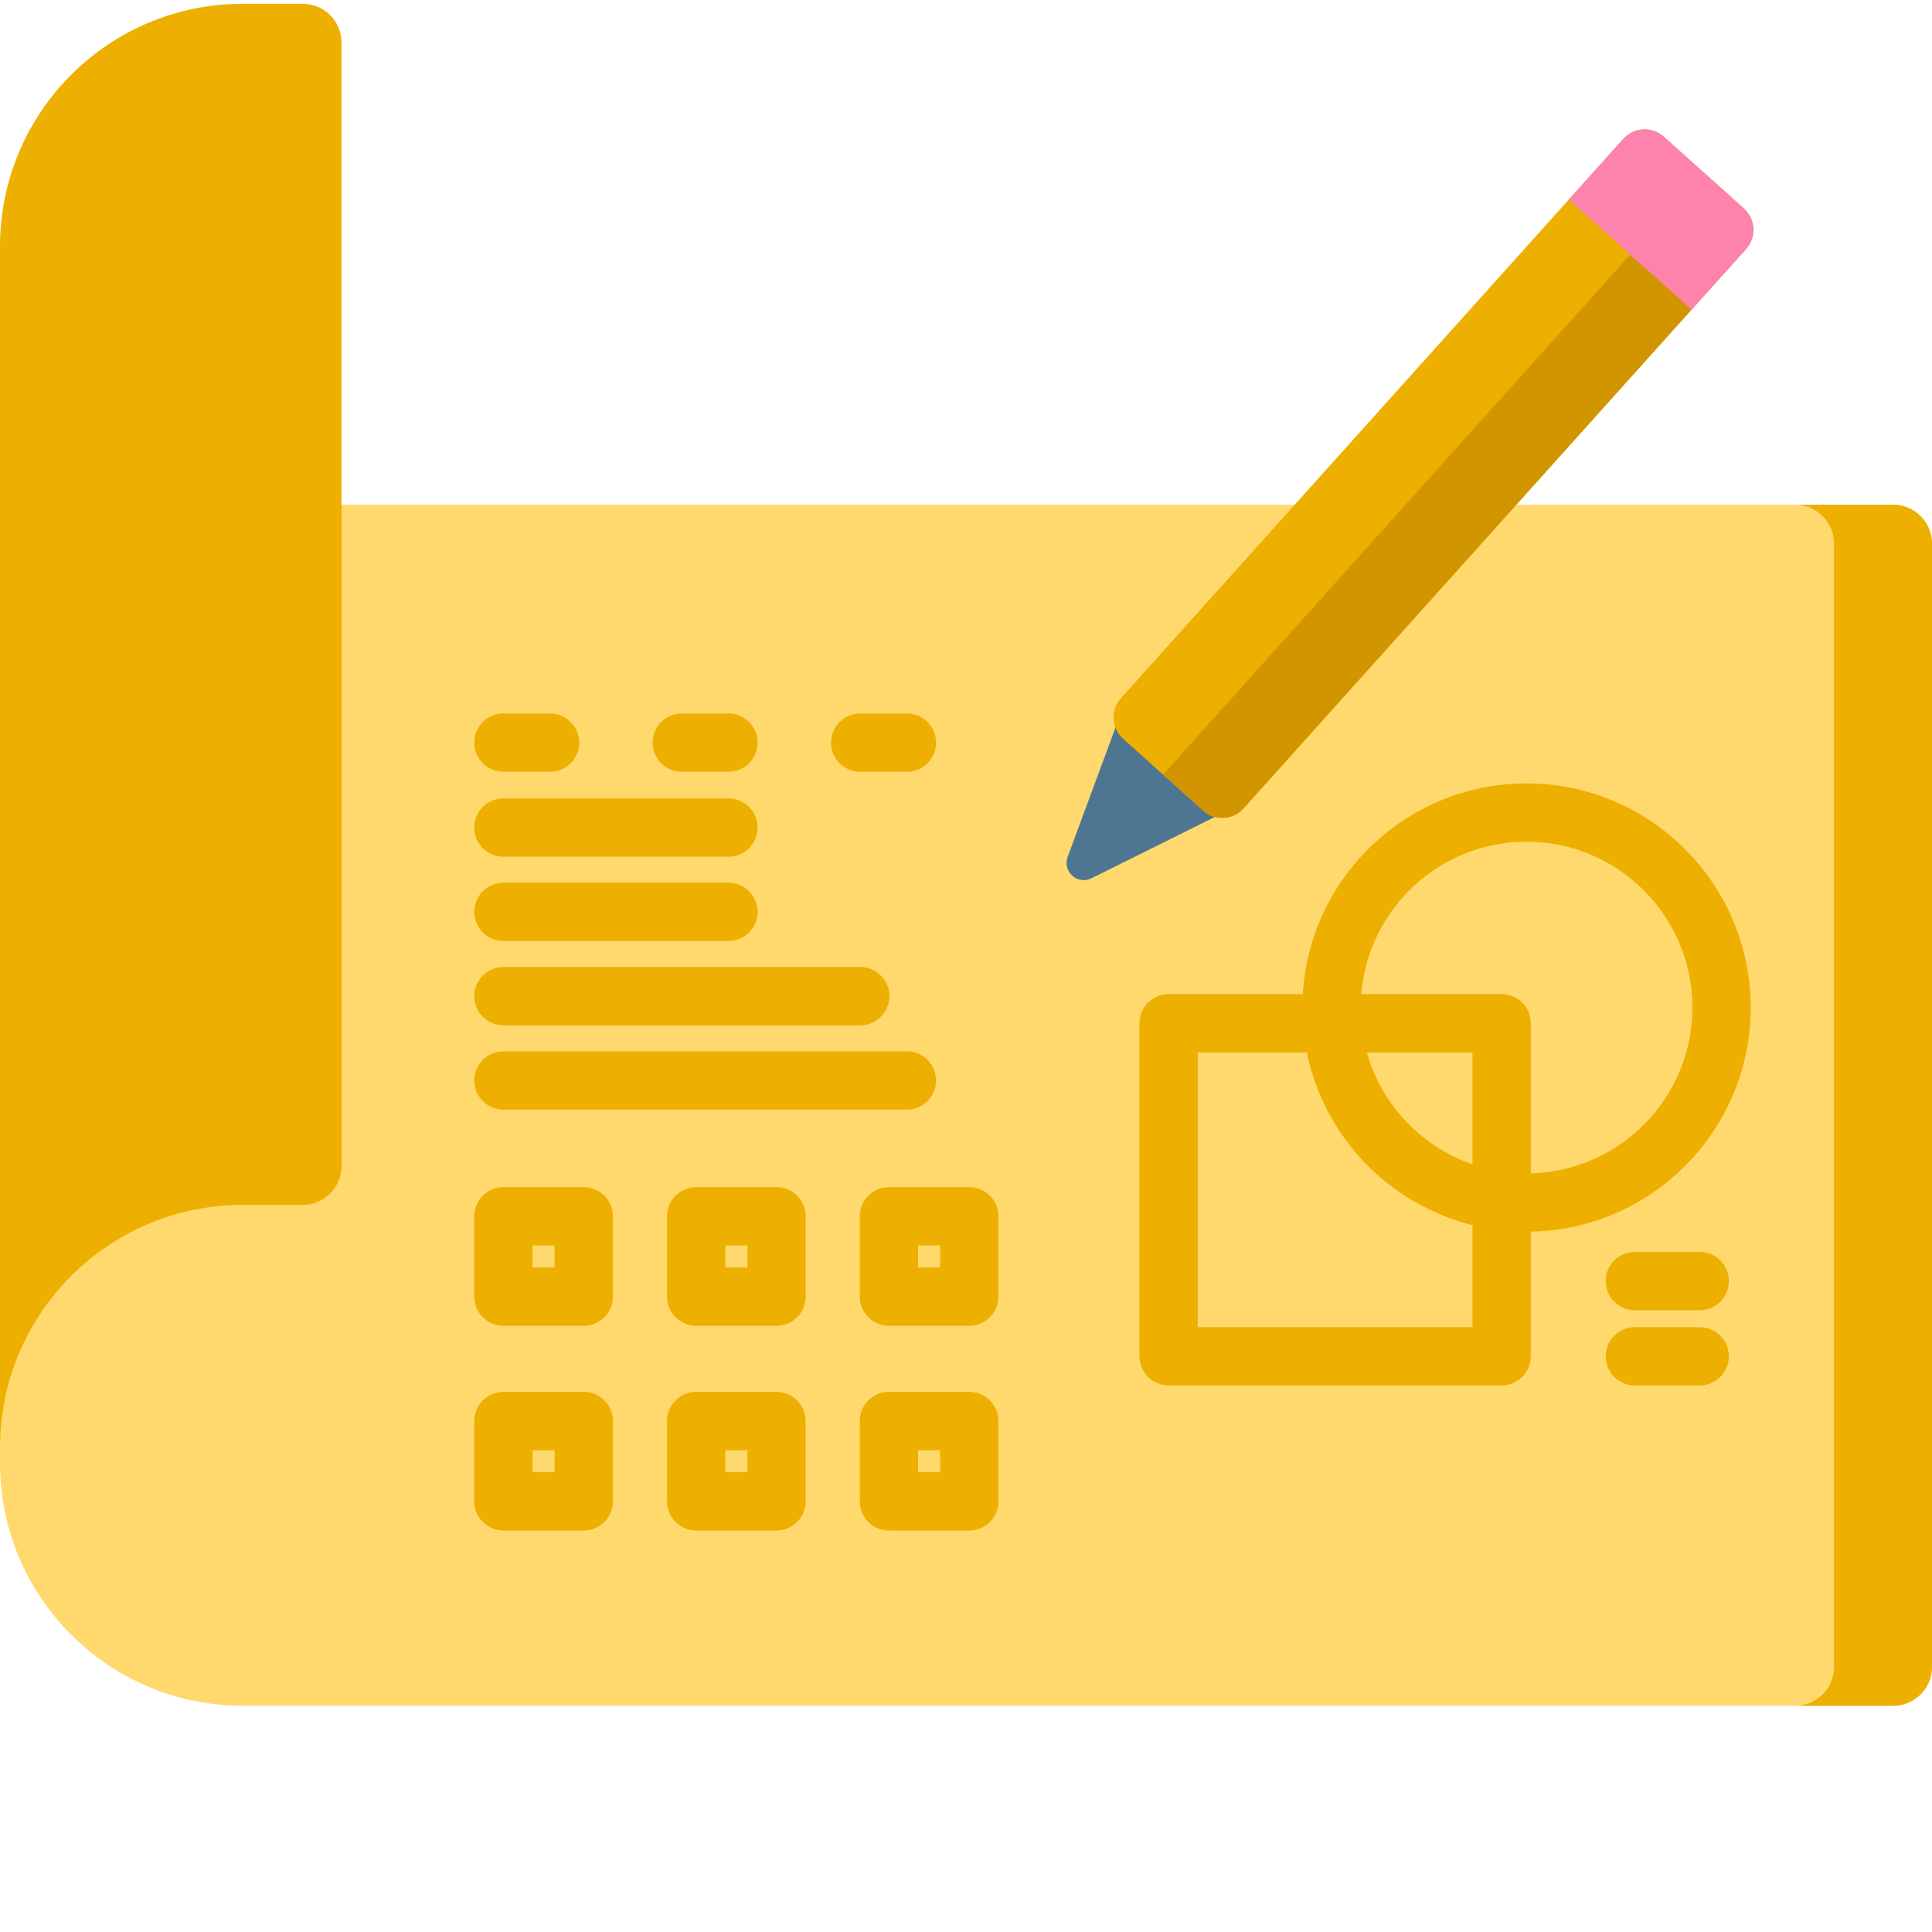 <?xml version="1.0" encoding="utf-8"?>
<!-- Generator: Adobe Illustrator 16.0.0, SVG Export Plug-In . SVG Version: 6.00 Build 0)  -->
<!DOCTYPE svg PUBLIC "-//W3C//DTD SVG 1.1//EN" "http://www.w3.org/Graphics/SVG/1.1/DTD/svg11.dtd">
<svg version="1.1" id="Calque_1" xmlns="http://www.w3.org/2000/svg" xmlns:xlink="http://www.w3.org/1999/xlink" x="0px" y="0px"
	 width="512px" height="512px" viewBox="0 0 512 512" enable-background="new 0 0 512 512" xml:space="preserve">
<path fill="#FFD96E" d="M501.699,133.766H0v253.953c0,35.527,28.801,64.332,64.328,64.332h437.371
	c5.688,0,10.301-4.613,10.301-10.305v-297.68C512,138.375,507.387,133.766,501.699,133.766z"/>
<path fill="#EDAF00" d="M512,144.07v297.68c0,5.688-4.613,10.301-10.301,10.301h-25.973c5.688,0,10.301-4.613,10.301-10.301V144.07
	c0-5.699-4.613-10.305-10.301-10.305h25.973C507.387,133.766,512,138.371,512,144.07z"/>
<g>
	<path fill="#EDAF00" d="M90.508,309.008c0,5.691-4.609,10.301-10.301,10.301H64.324C28.801,319.309,0,348.109,0,383.637V65.328
		C0,29.801,28.801,1,64.328,1h15.879c5.688,0,10.301,4.613,10.301,10.301V309.008z"/>
	<path fill="#EDAF00" d="M463.961,267.02c0-32.762-26.652-59.41-59.41-59.41c-31.563,0-57.445,24.738-59.297,55.844h-35.566
		c-4.266,0-7.723,3.457-7.723,7.727v88.258c0,4.266,3.457,7.727,7.723,7.727h88.258c4.27,0,7.727-3.461,7.727-7.727v-33.035
		C437.914,325.801,463.961,299.402,463.961,267.02z M404.551,223.059c24.238,0,43.957,19.723,43.957,43.961
		c0,23.863-19.113,43.332-42.836,43.93v-39.77c0-4.27-3.457-7.727-7.727-7.727h-37.199
		C362.57,240.879,381.512,223.059,404.551,223.059z M390.219,308.57c-13.531-4.684-24.082-15.793-27.984-29.664h27.984V308.57z
		 M317.414,351.711v-72.805h28.918c4.57,22.418,21.813,40.281,43.887,45.77v27.035H317.414z"/>
	<path fill="#EDAF00" d="M450.438,331.766H433.25c-4.266,0-7.727,3.461-7.727,7.727c0,4.27,3.461,7.727,7.727,7.727h17.188
		c4.27,0,7.727-3.457,7.727-7.727C458.164,335.227,454.707,331.766,450.438,331.766z"/>
	<path fill="#EDAF00" d="M450.438,351.711H433.25c-4.266,0-7.727,3.457-7.727,7.727c0,4.266,3.461,7.723,7.727,7.723h17.188
		c4.27,0,7.727-3.457,7.727-7.723C458.164,355.168,454.707,351.711,450.438,351.711z"/>
	<path fill="#EDAF00" d="M133.406,204.531h12.363c4.266,0,7.727-3.461,7.727-7.727s-3.461-7.727-7.727-7.727h-12.363
		c-4.266,0-7.723,3.461-7.723,7.727S129.141,204.531,133.406,204.531z"/>
	<path fill="#EDAF00" d="M133.406,227.039h59.645c4.266,0,7.727-3.457,7.727-7.727c0-4.266-3.461-7.723-7.727-7.723h-59.645
		c-4.266,0-7.723,3.457-7.723,7.723C125.684,223.582,129.141,227.039,133.406,227.039z"/>
	<path fill="#EDAF00" d="M180.688,204.531h12.363c4.266,0,7.727-3.461,7.727-7.727s-3.461-7.727-7.727-7.727h-12.363
		c-4.266,0-7.723,3.461-7.723,7.727S176.422,204.531,180.688,204.531z"/>
	<path fill="#EDAF00" d="M227.969,204.531h12.363c4.266,0,7.727-3.461,7.727-7.727s-3.461-7.727-7.727-7.727h-12.363
		c-4.266,0-7.727,3.461-7.727,7.727S223.703,204.531,227.969,204.531z"/>
	<path fill="#EDAF00" d="M133.406,249.383h59.645c4.266,0,7.727-3.461,7.727-7.727c0-4.27-3.461-7.727-7.727-7.727h-59.645
		c-4.266,0-7.723,3.457-7.723,7.727C125.684,245.922,129.141,249.383,133.406,249.383z"/>
	<path fill="#EDAF00" d="M133.406,271.723h94.563c4.266,0,7.727-3.461,7.727-7.727s-3.461-7.727-7.727-7.727h-94.563
		c-4.266,0-7.723,3.461-7.723,7.727S129.141,271.723,133.406,271.723z"/>
	<path fill="#EDAF00" d="M133.406,294.063h106.926c4.266,0,7.727-3.457,7.727-7.727c0-4.266-3.461-7.727-7.727-7.727H133.406
		c-4.266,0-7.723,3.461-7.723,7.727C125.684,290.605,129.141,294.063,133.406,294.063z"/>
	<path fill="#EDAF00" d="M154.699,314.605H133.41c-4.27,0-7.727,3.457-7.727,7.727v21.289c0,4.27,3.457,7.727,7.727,7.727h21.289
		c4.266,0,7.727-3.461,7.727-7.727v-21.289C162.426,318.063,158.965,314.605,154.699,314.605z M146.973,335.895h-5.84v-5.836h5.84
		V335.895z"/>
	<path fill="#EDAF00" d="M205.781,314.605h-21.289c-4.266,0-7.727,3.457-7.727,7.727v21.289c0,4.27,3.461,7.727,7.727,7.727h21.289
		c4.27,0,7.727-3.461,7.727-7.727v-21.289C213.508,318.063,210.051,314.605,205.781,314.605z M198.055,335.895h-5.836v-5.836h5.836
		V335.895z"/>
	<path fill="#EDAF00" d="M256.867,314.605h-21.293c-4.266,0-7.723,3.457-7.723,7.727v21.289c0,4.27,3.457,7.727,7.723,7.727h21.293
		c4.266,0,7.727-3.461,7.727-7.727v-21.289C264.594,318.063,261.133,314.605,256.867,314.605z M249.141,335.895h-5.836v-5.836h5.836
		V335.895z"/>
	<path fill="#EDAF00" d="M154.699,368.859H133.41c-4.27,0-7.727,3.461-7.727,7.727v21.293c0,4.266,3.457,7.727,7.727,7.727h21.289
		c4.266,0,7.727-3.461,7.727-7.727v-21.293C162.426,372.32,158.965,368.859,154.699,368.859z M146.973,390.152h-5.84v-5.84h5.84
		V390.152z"/>
	<path fill="#EDAF00" d="M205.781,368.859h-21.289c-4.266,0-7.727,3.461-7.727,7.727v21.293c0,4.266,3.461,7.727,7.727,7.727h21.289
		c4.27,0,7.727-3.461,7.727-7.727v-21.293C213.508,372.32,210.051,368.859,205.781,368.859z M198.055,390.152h-5.836v-5.84h5.836
		V390.152z"/>
	<path fill="#EDAF00" d="M256.867,368.859h-21.293c-4.266,0-7.723,3.461-7.723,7.727v21.293c0,4.266,3.457,7.727,7.723,7.727h21.293
		c4.266,0,7.727-3.461,7.727-7.727v-21.293C264.594,372.32,261.133,368.859,256.867,368.859z M249.141,390.152h-5.836v-5.84h5.836
		V390.152z"/>
</g>
<path fill="#4E7693" d="M322.426,216.262l-33.172,16.492c-3.703,1.84-7.746-1.797-6.313-5.672l12.848-34.746L322.426,216.262z"/>
<path fill="#EDAF00" d="M329.559,214.223L462.699,66.004c2.809-3.121,2.555-7.93-0.574-10.742L440.938,36.23
	c-3.129-2.809-7.934-2.547-10.742,0.578L297.055,185.027c-2.809,3.129-2.551,7.93,0.578,10.742l21.184,19.031
	C321.949,217.609,326.75,217.355,329.559,214.223z"/>
<path fill="#D19500" d="M329.559,214.223L462.699,66.004c2.809-3.121,2.555-7.93-0.574-10.742l-10.594-9.516L308.227,205.285
	l10.59,9.516C321.949,217.609,326.75,217.355,329.559,214.223z"/>
<path fill="#FD82AC" d="M448.277,82.059l14.422-16.051c2.805-3.125,2.555-7.934-0.578-10.742l-21.184-19.031
	c-3.129-2.813-7.938-2.551-10.742,0.574l-14.422,16.055L448.277,82.059z"/>
</svg>
